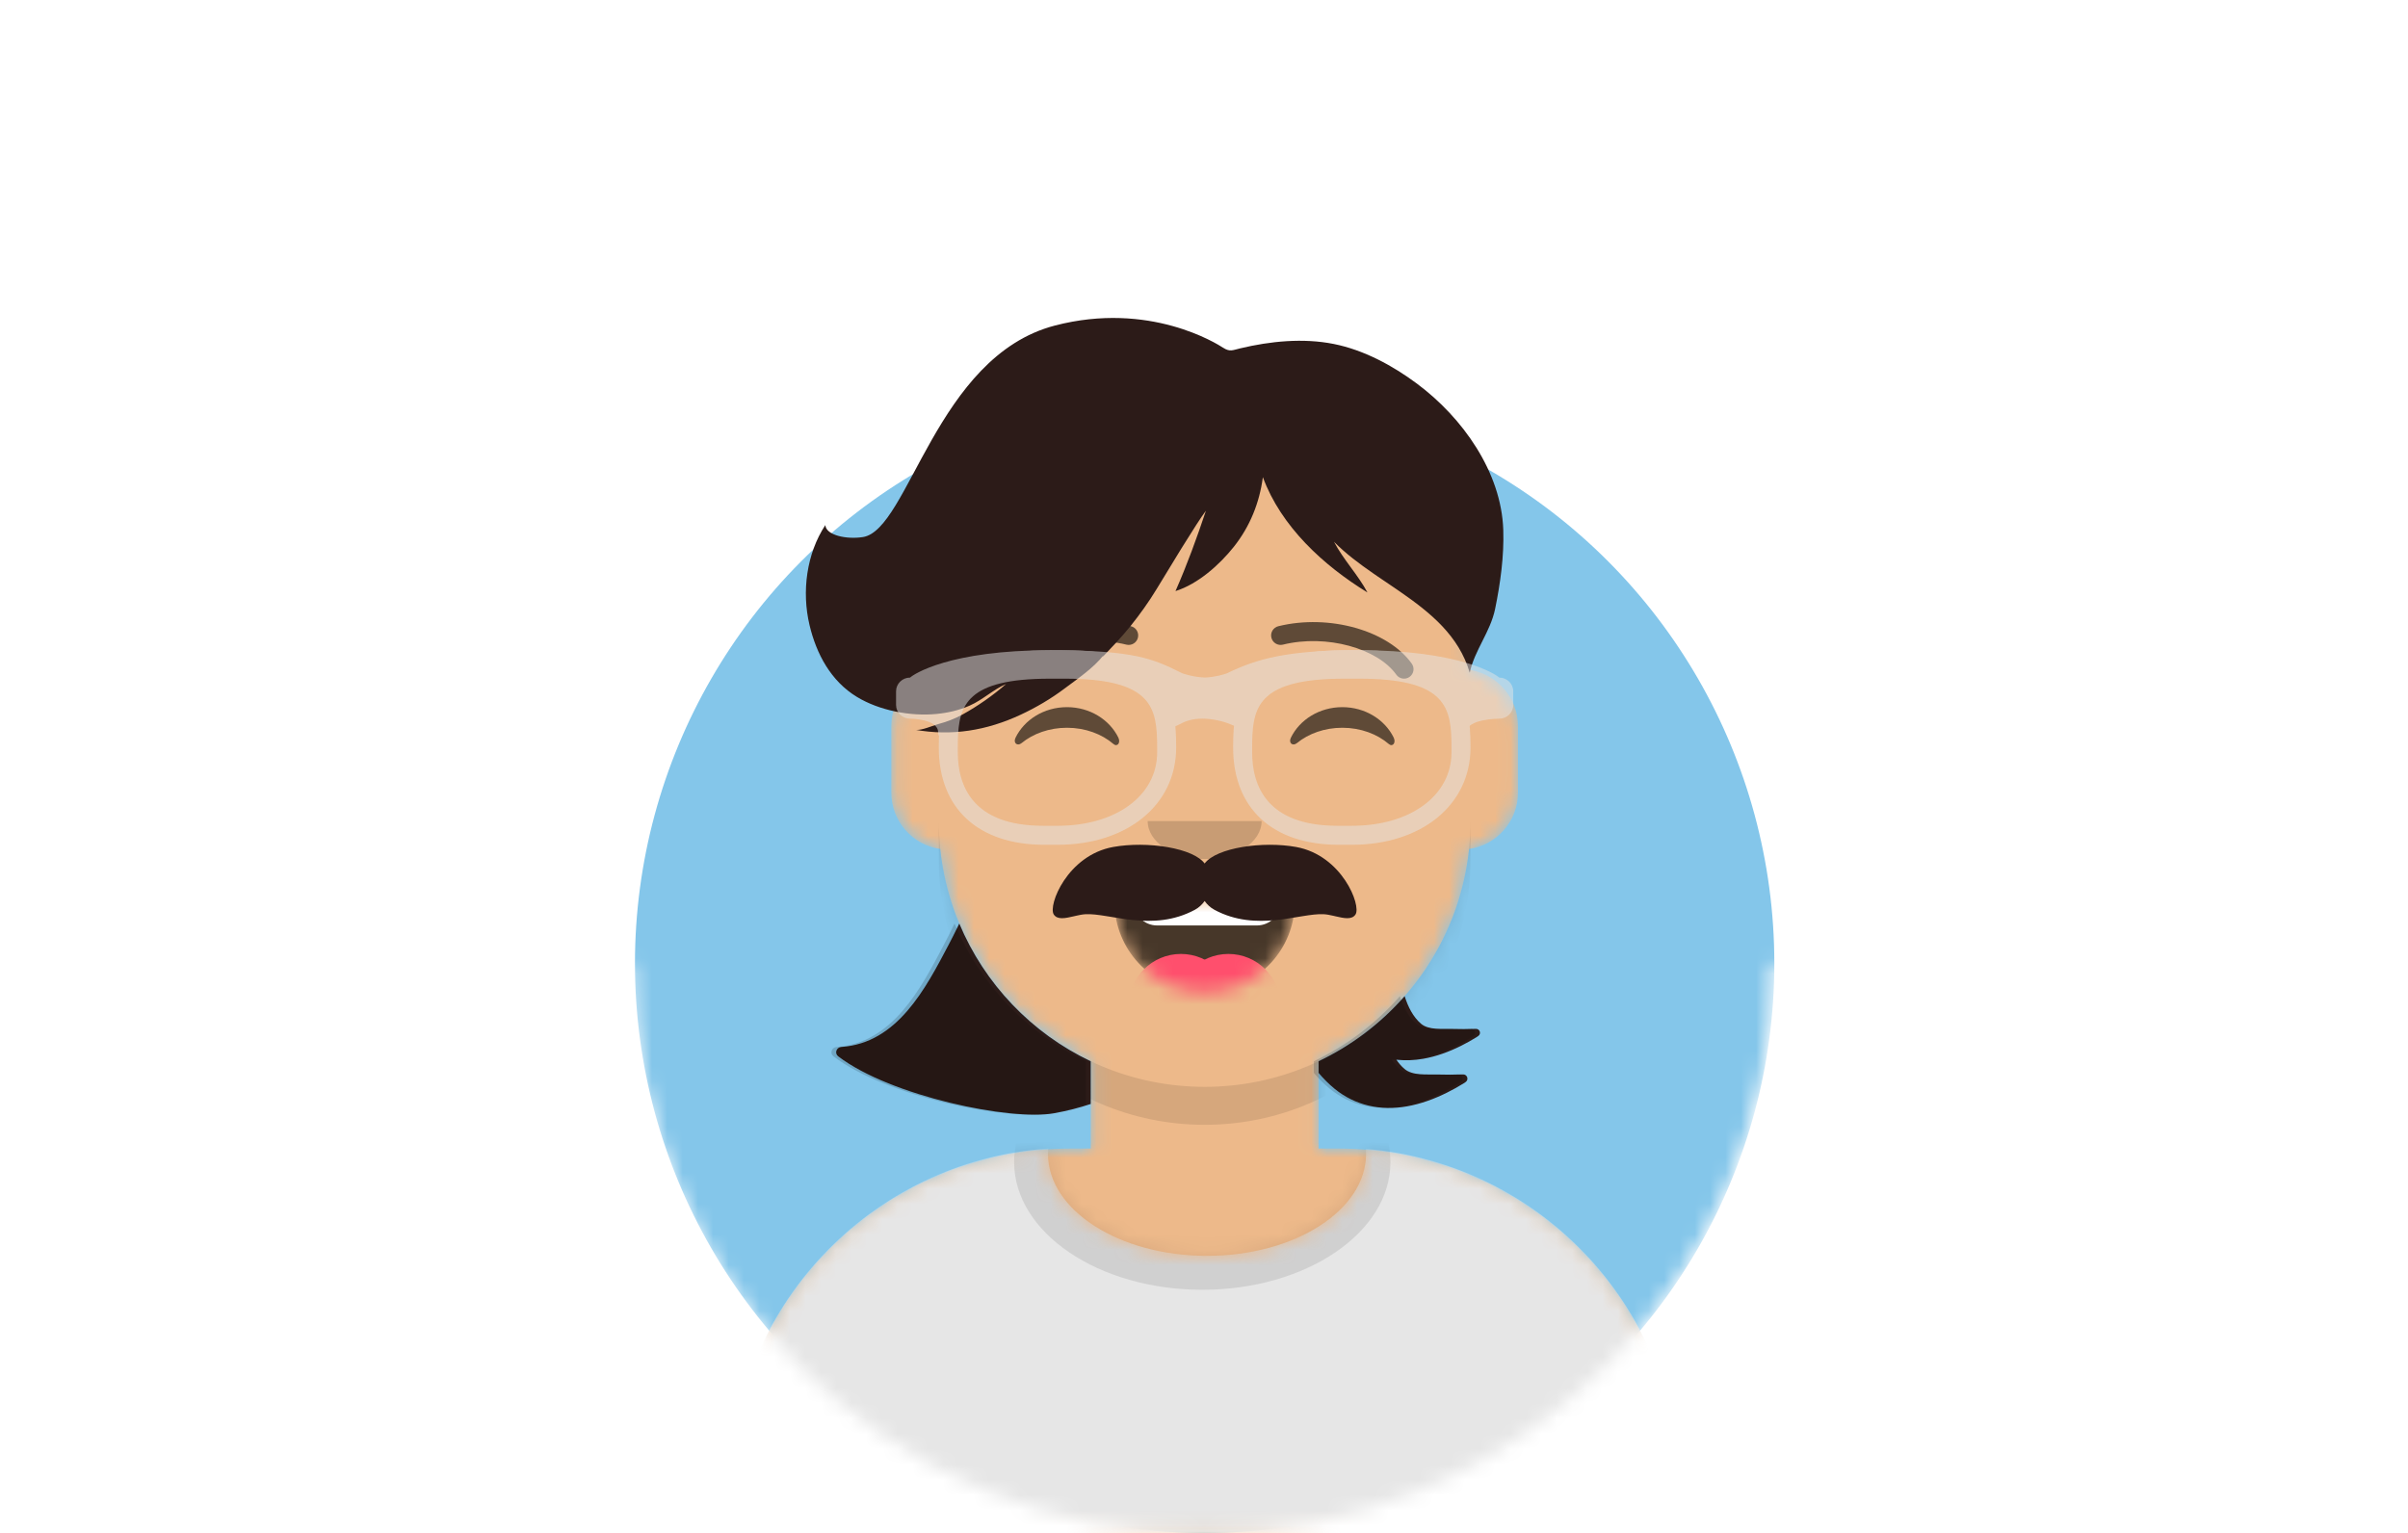 <svg width="157" height="100" viewBox="0 0 157 100" fill="none" xmlns="http://www.w3.org/2000/svg">
<g clip-path="url(#clip0_1223_1069)">
<mask id="mask0_1223_1069" style="mask-type:alpha" maskUnits="userSpaceOnUse" x="37" y="13" width="83" height="87">
<path fill-rule="evenodd" clip-rule="evenodd" d="M119.258 13.023H37.542V62.857L41.257 62.857C41.257 83.37 57.886 100 78.4 100C98.914 100 115.543 83.37 115.543 62.857L119.258 62.857V13.023Z" fill="#C4C4C4"/>
</mask>
<g mask="url(#mask0_1223_1069)">
<circle cx="78.542" cy="62.832" r="37.143" fill="#84C6EA"/>
<mask id="mask1_1223_1069" style="mask-type:alpha" maskUnits="userSpaceOnUse" x="47" y="24" width="63" height="76">
<path d="M78.542 24.451C88.115 24.451 95.876 32.212 95.876 41.785L95.876 43.693C97.633 43.988 98.971 45.516 98.971 47.356V51.69C98.971 53.563 97.584 55.112 95.781 55.367C95.142 61.497 91.307 66.677 85.971 69.212L85.971 74.904H87.209C99.517 74.904 109.495 84.882 109.495 97.19V99.976H47.59V97.19C47.59 84.882 57.567 74.904 69.876 74.904H71.114L71.114 69.212C65.778 66.677 61.943 61.497 61.303 55.367C59.5 55.112 58.114 53.563 58.114 51.69V47.356C58.114 45.516 59.452 43.988 61.209 43.693L61.209 41.785C61.209 32.212 68.969 24.451 78.542 24.451Z" fill="#D08B5B"/>
</mask>
<g mask="url(#mask1_1223_1069)">
<path d="M78.542 24.451C88.115 24.451 95.876 32.212 95.876 41.785L95.876 43.693C97.633 43.988 98.971 45.516 98.971 47.356V51.69C98.971 53.563 97.584 55.112 95.781 55.367C95.142 61.497 91.307 66.677 85.971 69.212L85.971 74.904H87.209C99.517 74.904 109.495 84.882 109.495 97.19V99.976H47.59V97.19C47.59 84.882 57.567 74.904 69.876 74.904H71.114L71.114 69.212C65.778 66.677 61.943 61.497 61.303 55.367C59.5 55.112 58.114 53.563 58.114 51.69V47.356C58.114 45.516 59.452 43.988 61.209 43.693L61.209 41.785C61.209 32.212 68.969 24.451 78.542 24.451Z" fill="#EDB98A"/>
<path fill-rule="evenodd" clip-rule="evenodd" d="M61.209 53.547C61.209 63.12 68.969 70.88 78.542 70.88C88.115 70.88 95.876 63.12 95.876 53.547V56.023C95.876 65.596 88.115 73.356 78.542 73.356C68.969 73.356 61.209 65.596 61.209 56.023V53.547Z" fill="black" fill-opacity="0.1"/>
</g>
<mask id="mask2_1223_1069" style="mask-type:alpha" maskUnits="userSpaceOnUse" x="47" y="74" width="63" height="26">
<path d="M68.328 75.253C68.328 78.925 72.97 81.902 78.697 81.902C84.424 81.902 89.066 78.925 89.066 75.253C89.066 75.144 89.062 75.035 89.054 74.927C100.499 75.865 109.495 85.451 109.495 97.138V99.908H47.59V97.138C47.59 85.345 56.749 75.692 68.342 74.904C68.333 75.02 68.328 75.136 68.328 75.253Z" fill="#E6E6E6"/>
</mask>
<g mask="url(#mask2_1223_1069)">
<path d="M68.328 75.253C68.328 78.925 72.97 81.902 78.697 81.902C84.424 81.902 89.066 78.925 89.066 75.253C89.066 75.144 89.062 75.035 89.054 74.927C100.499 75.865 109.495 85.451 109.495 97.138V99.908H47.59V97.138C47.59 85.345 56.749 75.692 68.342 74.904C68.333 75.02 68.328 75.136 68.328 75.253Z" fill="#E6E6E6"/>
<path opacity="0.6" d="M78.388 84.116C85.163 84.116 90.656 80.386 90.656 75.785C90.656 71.185 85.163 67.455 78.388 67.455C71.612 67.455 66.12 71.185 66.12 75.785C66.12 80.386 71.612 84.116 78.388 84.116Z" fill="black" fill-opacity="0.16"/>
</g>
<mask id="mask3_1223_1069" style="mask-type:alpha" maskUnits="userSpaceOnUse" x="72" y="58" width="13" height="7">
<path d="M72.698 59.467C73.025 62.405 75.517 64.69 78.542 64.69C81.577 64.69 84.075 62.391 84.39 59.44C84.415 59.203 84.15 58.809 83.818 58.809C79.207 58.809 75.675 58.809 73.307 58.809C72.973 58.809 72.665 59.173 72.698 59.467Z" fill="white"/>
</mask>
<g mask="url(#mask3_1223_1069)">
<path d="M72.698 59.467C73.025 62.405 75.517 64.69 78.542 64.69C81.577 64.69 84.075 62.391 84.39 59.44C84.415 59.203 84.15 58.809 83.818 58.809C79.207 58.809 75.675 58.809 73.307 58.809C72.973 58.809 72.665 59.173 72.698 59.467Z" fill="black" fill-opacity="0.7"/>
<path fill-rule="evenodd" clip-rule="evenodd" d="M75.447 55.404H81.947C82.802 55.404 83.495 56.097 83.495 56.951V58.809C83.495 59.663 82.802 60.356 81.947 60.356H75.447C74.592 60.356 73.899 59.663 73.899 58.809V56.951C73.899 56.097 74.592 55.404 75.447 55.404Z" fill="white"/>
<path d="M76.995 69.023C78.875 69.023 80.4 67.499 80.4 65.618C80.4 63.738 78.875 62.213 76.995 62.213C75.114 62.213 73.59 63.738 73.59 65.618C73.59 67.499 75.114 69.023 76.995 69.023Z" fill="#FF4F6D"/>
<path d="M80.09 69.023C81.97 69.023 83.495 67.499 83.495 65.618C83.495 63.738 81.97 62.213 80.09 62.213C78.21 62.213 76.685 63.738 76.685 65.618C76.685 67.499 78.21 69.023 80.09 69.023Z" fill="#FF4F6D"/>
</g>
<path fill-rule="evenodd" clip-rule="evenodd" d="M74.828 53.547C74.828 54.914 76.491 56.023 78.542 56.023C80.594 56.023 82.257 54.914 82.257 53.547" fill="black" fill-opacity="0.16"/>
<path d="M72.575 55.238C74.778 54.837 77.86 55.294 78.576 56.361L78.542 56.313L78.546 56.308C79.326 55.279 82.342 54.844 84.508 55.238C87.496 55.782 88.763 59.046 88.379 59.638C88.144 60.001 87.626 59.886 87.084 59.76L86.942 59.727C86.729 59.679 86.516 59.634 86.318 59.623C84.77 59.531 81.931 60.824 79.176 59.331C78.924 59.195 78.709 58.997 78.542 58.759C78.374 58.997 78.159 59.195 77.908 59.331C75.152 60.824 72.314 59.531 70.766 59.623C70.568 59.634 70.355 59.679 70.142 59.727L70 59.76C69.458 59.886 68.94 60.001 68.704 59.638C68.321 59.046 69.587 55.782 72.575 55.238Z" fill="#2C1B18"/>
<path fill-rule="evenodd" clip-rule="evenodd" d="M66.211 48.114C66.782 46.938 68.069 46.118 69.565 46.118C71.056 46.118 72.339 46.932 72.914 48.101C73.084 48.448 72.841 48.733 72.597 48.522C71.838 47.87 70.76 47.462 69.565 47.462C68.408 47.462 67.36 47.845 66.606 48.462C66.331 48.687 66.044 48.458 66.211 48.114Z" fill="black" fill-opacity="0.6"/>
<path fill-rule="evenodd" clip-rule="evenodd" d="M84.163 48.114C84.735 46.938 86.022 46.118 87.518 46.118C89.009 46.118 90.292 46.932 90.866 48.101C91.037 48.448 90.794 48.733 90.549 48.522C89.79 47.87 88.713 47.462 87.518 47.462C86.36 47.462 85.313 47.845 84.559 48.462C84.283 48.687 83.996 48.458 84.163 48.114Z" fill="black" fill-opacity="0.6"/>
<path d="M66.047 44C67.259 42.295 70.581 41.339 73.442 42.042C73.774 42.123 74.11 41.92 74.191 41.588C74.273 41.256 74.07 40.921 73.737 40.84C70.414 40.023 66.567 41.13 65.038 43.283C64.84 43.562 64.905 43.948 65.184 44.146C65.462 44.344 65.849 44.279 66.047 44Z" fill="black" fill-opacity="0.6"/>
<path d="M91.038 44C89.826 42.295 86.504 41.339 83.643 42.042C83.311 42.123 82.975 41.92 82.894 41.588C82.812 41.256 83.015 40.921 83.347 40.84C86.671 40.023 90.517 41.13 92.047 43.283C92.245 43.562 92.18 43.948 91.901 44.146C91.623 44.344 91.236 44.279 91.038 44Z" fill="black" fill-opacity="0.6"/>
<path d="M62.544 60.23C64.195 64.177 67.264 67.383 71.113 69.212L71.114 71.998C70.383 72.243 69.596 72.447 68.722 72.604C65.933 73.105 58.098 71.512 54.656 68.895C54.393 68.696 54.526 68.302 54.863 68.279C58.498 68.03 60.346 64.473 61.83 61.653C62.05 61.235 62.263 60.812 62.469 60.387L62.544 60.23ZM91.582 64.967C91.803 65.66 92.123 66.308 92.643 66.759C93.145 67.194 94.04 67.087 94.668 67.105C95.186 67.12 95.704 67.121 96.221 67.099C96.481 67.088 96.596 67.413 96.386 67.562C96.346 67.591 96.306 67.618 96.265 67.644C95.94 67.846 95.603 68.033 95.26 68.205C94.478 68.594 93.654 68.899 92.789 69.051C92.196 69.155 91.608 69.174 91.039 69.106C91.189 69.328 91.363 69.531 91.565 69.706C92.1 70.171 93.055 70.057 93.726 70.076C94.278 70.092 94.832 70.093 95.383 70.07C95.66 70.057 95.784 70.405 95.56 70.565C95.517 70.596 95.474 70.625 95.431 70.652C95.084 70.868 94.724 71.068 94.357 71.251C93.523 71.667 92.644 71.994 91.721 72.156C90.018 72.455 88.356 72.101 87.017 71.008C86.641 70.701 86.289 70.35 85.971 69.968L85.971 69.212C88.098 68.202 89.986 66.771 91.528 65.028L91.582 64.967ZM68.774 21.232C74.953 19.622 79.363 22.431 79.738 22.673C80.183 22.961 80.353 22.84 80.859 22.719C82.823 22.249 84.962 22.035 86.958 22.432C88.92 22.823 90.802 23.84 92.393 25.026C95.342 27.224 97.891 30.777 98.013 34.566C98.068 36.271 97.823 38.041 97.481 39.709C97.173 41.211 96.145 42.395 95.826 43.867C95.115 41.455 93.266 39.959 91.279 38.584L91.013 38.401C90.969 38.371 90.924 38.34 90.88 38.31L90.613 38.129L90.212 37.857C90.079 37.767 89.945 37.676 89.812 37.586L89.547 37.403C88.622 36.763 87.731 36.1 86.975 35.332C87.593 36.507 88.537 37.483 89.157 38.638C86.295 36.884 83.522 34.342 82.338 31.118C82.119 32.788 81.497 34.334 80.447 35.657C79.515 36.832 78.1 38.093 76.641 38.548C77.393 36.844 78.035 35.076 78.625 33.309C78.332 33.69 77.721 34.65 77.101 35.649L76.939 35.911C76.294 36.957 75.668 37.996 75.413 38.413C74.901 39.256 74.326 40.059 73.709 40.829C73.42 41.189 73.112 41.537 72.802 41.878C72.621 42.077 72.437 42.273 72.248 42.465C72.214 42.5 72.064 42.664 71.966 42.764L71.933 42.796C71.864 42.864 71.844 42.872 71.966 42.714C71.28 43.582 70.271 44.255 69.394 44.915C68.511 45.578 67.549 46.143 66.549 46.61C64.333 47.644 62.057 48.021 59.64 47.589L59.707 47.6L59.763 47.604C60.14 47.612 60.757 47.349 61.114 47.24L61.174 47.223C61.734 47.071 62.25 46.877 62.757 46.597C63.77 46.036 64.722 45.368 65.597 44.61C64.759 44.967 64.079 45.642 63.225 46.016C62.517 46.327 61.818 46.488 61.048 46.563C59.358 46.727 57.336 46.34 55.873 45.452C54.173 44.421 53.229 42.651 52.781 40.767C52.261 38.58 52.584 36.112 53.811 34.244C53.852 34.907 55.184 35.193 56.261 35.026C59.25 34.565 61.029 23.25 68.774 21.232Z" fill="#2C1B18"/>
<path fill-rule="evenodd" clip-rule="evenodd" d="M62.234 60.23C63.885 64.177 66.954 67.383 70.804 69.212L70.804 71.998C70.073 72.243 69.286 72.447 68.413 72.604C65.623 73.105 57.788 71.512 54.346 68.895C54.084 68.696 54.217 68.302 54.554 68.279C58.188 68.03 60.036 64.473 61.52 61.653C61.74 61.235 61.953 60.812 62.159 60.387L62.234 60.23ZM91.272 64.967C91.493 65.66 91.813 66.308 92.333 66.759C92.835 67.194 93.73 67.087 94.359 67.105C94.876 67.12 95.394 67.121 95.911 67.099C96.171 67.088 96.287 67.413 96.077 67.562C96.037 67.591 95.996 67.618 95.956 67.644C95.631 67.846 95.293 68.033 94.95 68.205C94.169 68.594 93.344 68.899 92.48 69.051C91.886 69.155 91.299 69.174 90.73 69.106C90.88 69.328 91.053 69.531 91.255 69.706C91.791 70.171 92.746 70.057 93.417 70.076C93.969 70.092 94.522 70.093 95.074 70.07C95.351 70.058 95.474 70.405 95.25 70.565C95.207 70.596 95.164 70.625 95.121 70.652C94.774 70.868 94.414 71.068 94.048 71.251C93.214 71.667 92.334 71.994 91.411 72.156C89.709 72.455 88.047 72.101 86.708 71.008C86.331 70.701 85.98 70.35 85.662 69.968L85.662 69.212C87.788 68.202 89.676 66.771 91.219 65.028L91.272 64.967Z" fill="black" fill-opacity="0.16"/>
<g opacity="0.5" clip-path="url(#clip1_1223_1069)">
<g filter="url(#filter0_d_1223_1069)">
<path d="M69.402 41.785C76.123 41.785 76.685 44.919 76.685 48.13C76.685 51.865 73.504 54.475 68.947 54.475H68.093C63.782 54.475 61.209 52.103 61.209 48.13C61.209 44.919 61.771 41.785 68.492 41.785H69.402ZM69.447 43.642H68.447C63.047 43.642 62.507 45.357 62.453 47.654L62.45 47.808C62.448 47.937 62.447 48.068 62.447 48.2L62.447 48.36C62.447 48.386 62.447 48.413 62.447 48.44C62.447 50.628 63.411 53.237 68.01 53.237H68.947C72.774 53.237 75.447 51.264 75.447 48.44L75.447 48.2C75.447 48.068 75.446 47.937 75.444 47.808L75.441 47.654C75.387 45.357 74.847 43.642 69.447 43.642Z" fill="#E6E6E6"/>
<path d="M88.593 41.785C95.314 41.785 95.876 44.919 95.876 48.13C95.876 51.865 92.694 54.475 88.138 54.475H87.284C82.973 54.475 80.4 52.103 80.4 48.13C80.4 44.919 80.962 41.785 87.683 41.785H88.593ZM88.638 43.642H87.638C82.238 43.642 81.698 45.357 81.644 47.654L81.641 47.808C81.639 47.937 81.638 48.068 81.638 48.2L81.638 48.44C81.638 50.628 82.603 53.237 87.2 53.237H88.138C91.965 53.237 94.638 51.264 94.638 48.44L94.638 48.36L94.638 48.2C94.637 48.068 94.637 47.937 94.635 47.808L94.632 47.654C94.578 45.357 94.038 43.642 88.638 43.642Z" fill="#E6E6E6"/>
<path d="M59.338 43.571C59.552 43.362 61.893 41.785 68.483 41.785C74.008 41.785 75.178 42.358 76.948 43.224L77.078 43.288C77.201 43.332 77.831 43.546 78.567 43.569C79.238 43.541 79.811 43.359 79.979 43.3C82 42.318 83.978 41.785 88.602 41.785C95.192 41.785 97.533 43.362 97.747 43.571C98.253 43.571 98.662 43.97 98.662 44.464V45.358C98.662 45.852 98.253 46.251 97.747 46.251C97.747 46.251 95.611 46.251 95.611 47.144C95.611 48.037 95.004 45.852 95.004 45.358V44.487C93.888 44.061 91.892 43.266 88.602 43.266C84.937 43.266 83.111 43.916 81.546 44.561L81.563 44.604L81.562 45.218L80.876 46.874L80.028 46.539C79.953 46.509 79.789 46.456 79.563 46.4C78.931 46.244 78.282 46.197 77.708 46.314C77.497 46.358 77.302 46.422 77.123 46.51L76.305 46.91L75.486 45.312L75.523 44.602L75.548 44.541C74.197 43.912 72.952 43.266 68.483 43.266C65.193 43.266 63.197 44.06 62.081 44.487V45.358C62.081 45.852 61.167 48.037 61.167 47.144C61.167 46.251 59.338 46.251 59.338 46.251C58.833 46.251 58.423 45.852 58.423 45.358V44.464C58.423 43.97 58.833 43.571 59.338 43.571Z" fill="#E6E6E6"/>
</g>
</g>
</g>
</g>
<defs>
<filter id="filter0_d_1223_1069" x="57.185" y="41.166" width="42.715" height="15.167" filterUnits="userSpaceOnUse" color-interpolation-filters="sRGB">
<feFlood flood-opacity="0" result="BackgroundImageFix"/>
<feColorMatrix in="SourceAlpha" type="matrix" values="0 0 0 0 0 0 0 0 0 0 0 0 0 0 0 0 0 0 127 0" result="hardAlpha"/>
<feOffset dy="0.619"/>
<feGaussianBlur stdDeviation="0.619"/>
<feColorMatrix type="matrix" values="0 0 0 0 0 0 0 0 0 0 0 0 0 0 0 0 0 0 0.2 0"/>
<feBlend mode="normal" in2="BackgroundImageFix" result="effect1_dropShadow_1223_1069"/>
<feBlend mode="normal" in="SourceGraphic" in2="effect1_dropShadow_1223_1069" result="shape"/>
</filter>
<clipPath id="clip0_1223_1069">
<rect width="81.715" height="86.668" fill="white" transform="translate(37.542 13.332)"/>
</clipPath>
<clipPath id="clip1_1223_1069">
<rect width="43.953" height="16.715" fill="white" transform="translate(56.566 39.618)"/>
</clipPath>
</defs>
</svg>
